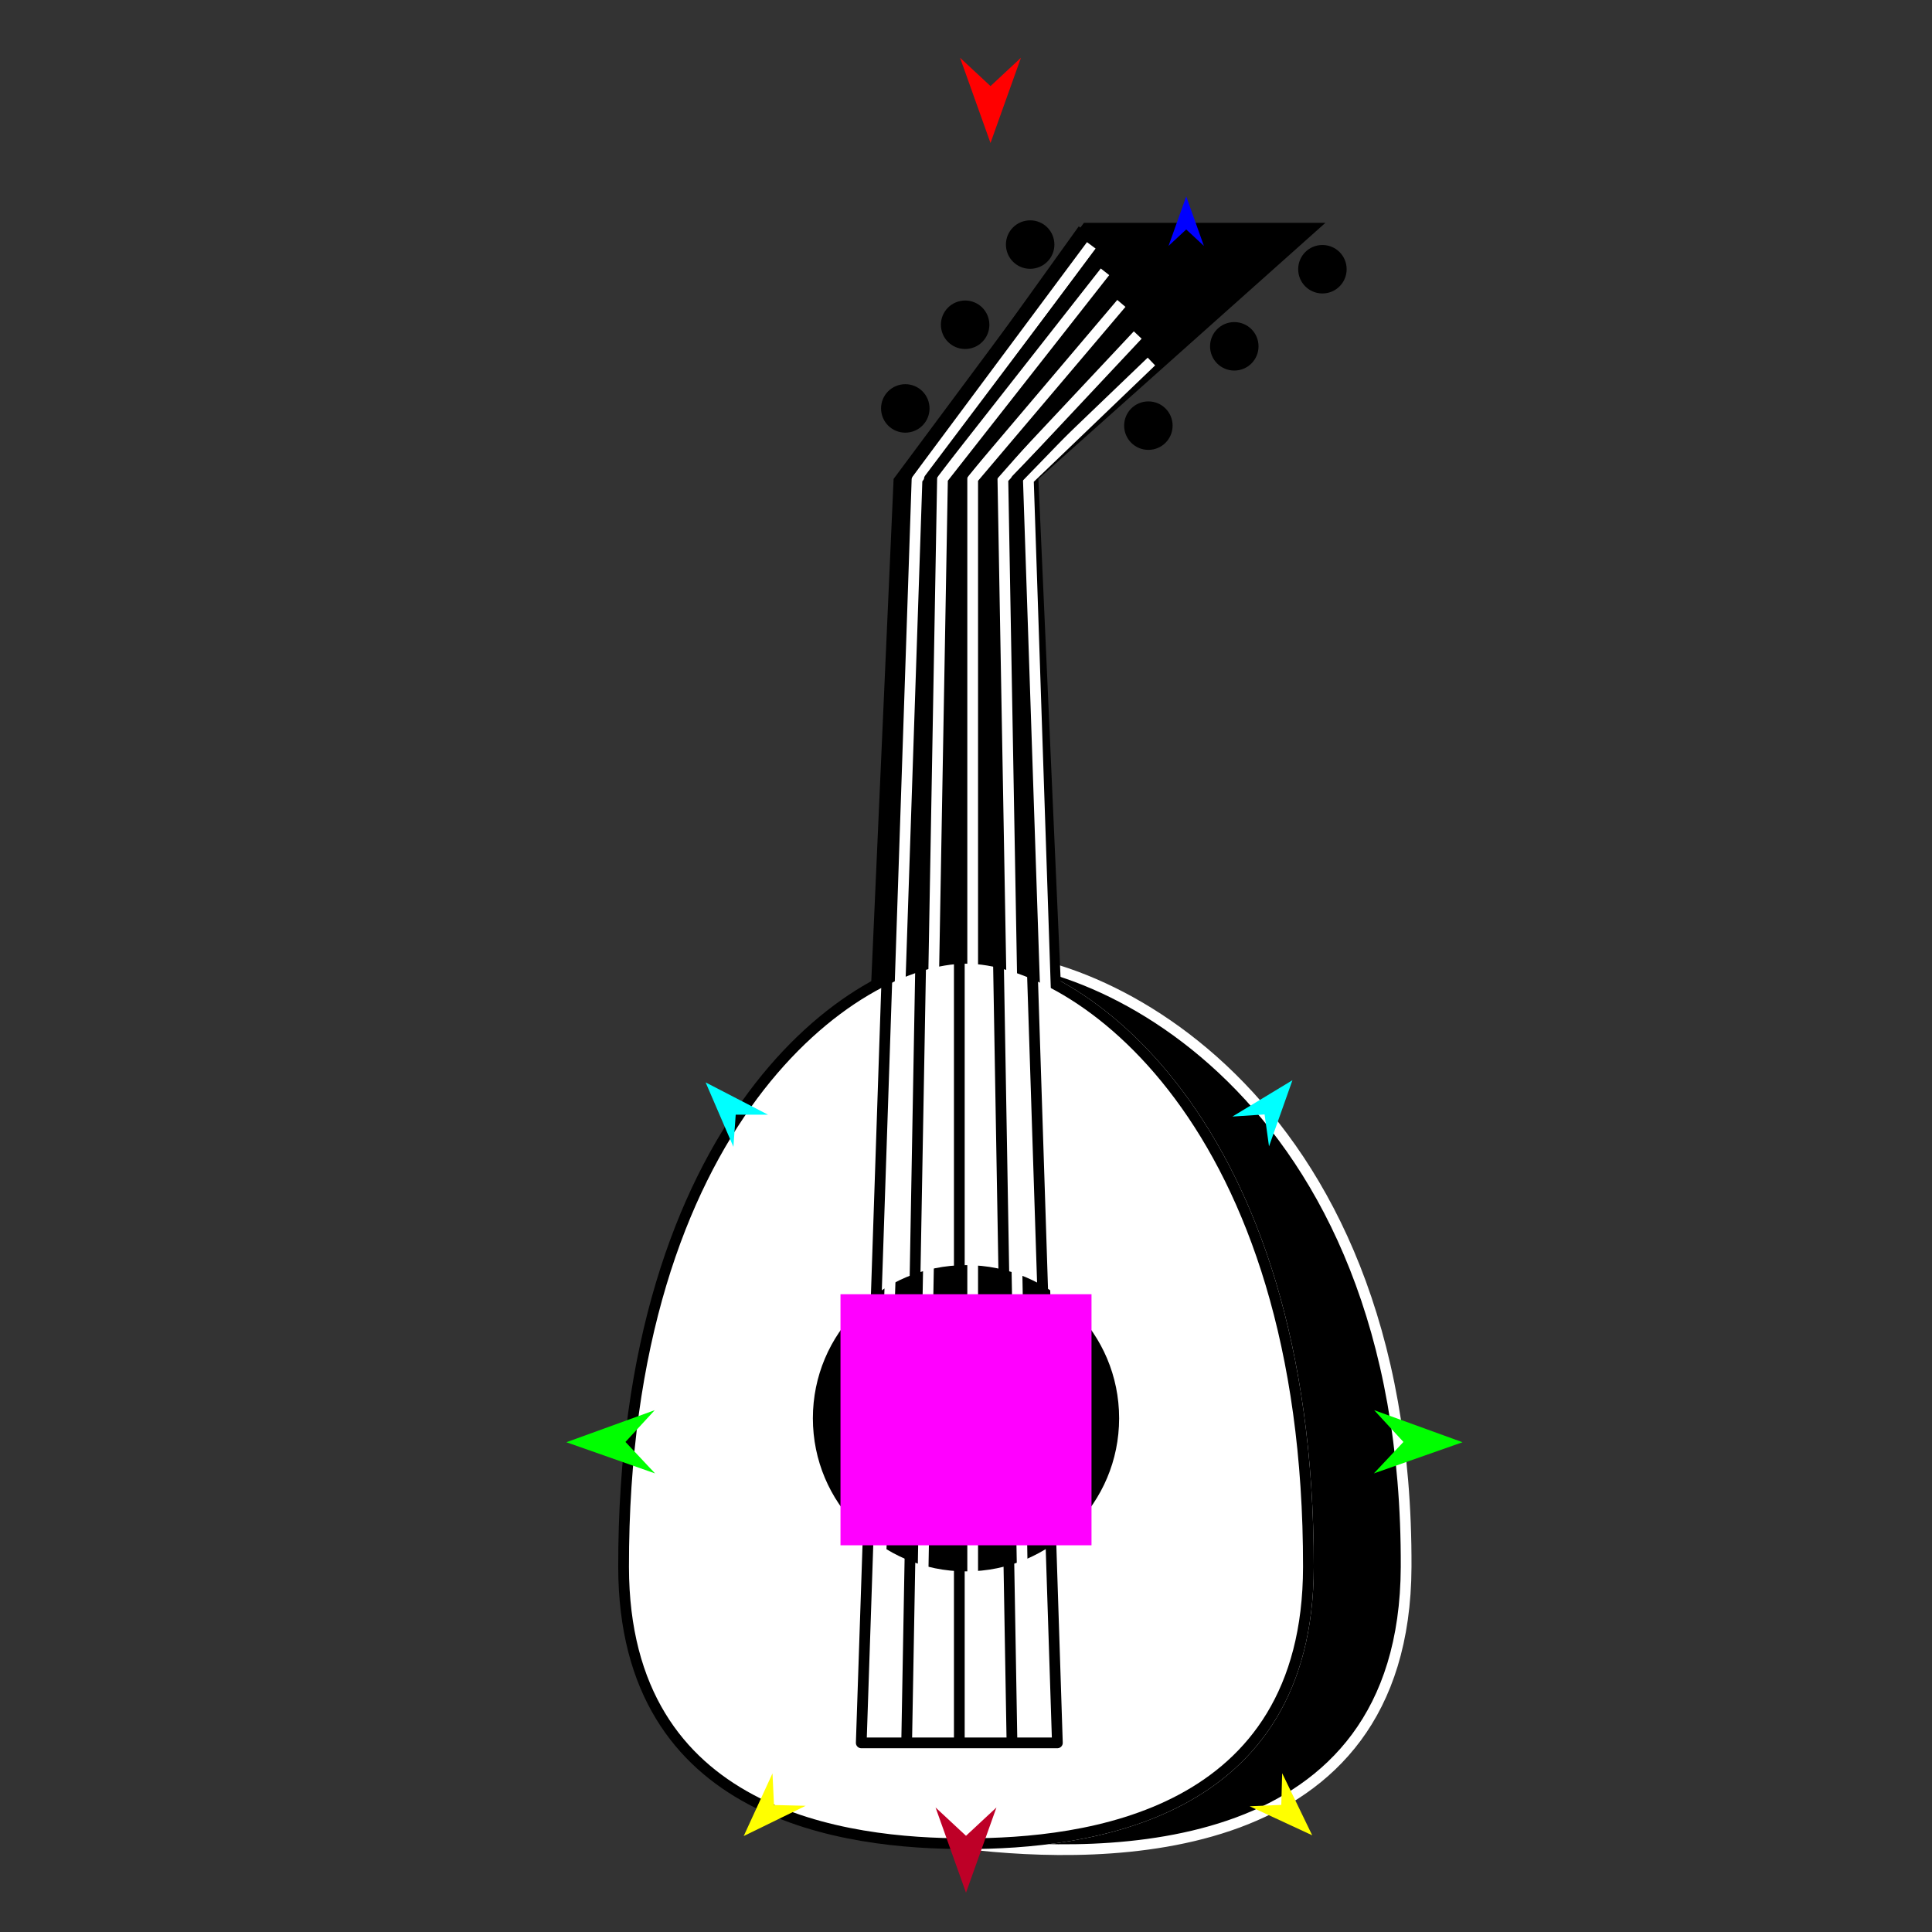 <?xml version="1.0" encoding="utf-8"?>
<!-- Generator: Moho 12.5 build 22414 -->
<!DOCTYPE svg PUBLIC "-//W3C//DTD SVG 1.1//EN" "http://www.w3.org/Graphics/SVG/1.1/DTD/svg11.dtd">
<svg version="1.1" id="Frame_0" xmlns="http://www.w3.org/2000/svg" xmlns:xlink="http://www.w3.org/1999/xlink" width="720px" height="720px">
<rect width="100%" height="100%" fill="#333333" stroke="none"/>
<g id="lute">
<g id="lute">
<path fill="#000000" fill-rule="evenodd" stroke="#ffffff" stroke-width="4" stroke-linejoin="round" d="M 524.022 583.983 C 523.567 694.273 411.765 693.251 360.000 687.093 C 404.143 687.093 487.489 677.377 487.604 583.983 C 487.810 417.809 401.543 357.141 360.000 357.141 C 404.393 352.075 524.759 405.258 524.022 583.983 Z"/>
<path fill="#000000" fill-rule="evenodd" stroke="none" d="M 403.950 83.044 C 403.959 83.044 493.931 83.044 493.940 83.044 C 493.930 83.054 386.990 178.466 386.980 178.476 C 386.981 178.497 396.545 393.666 396.546 393.687 C 396.539 393.687 323.461 393.687 323.454 393.687 C 323.455 393.666 333.019 178.497 333.020 178.476 C 333.027 178.466 403.943 83.054 403.950 83.044 Z"/>
<path fill="none" stroke="#ffffff" stroke-width="1" stroke-linecap="butt" stroke-linejoin="round" d="M 360.000 357.141 C 401.543 357.141 487.810 417.809 487.604 583.983 "/>
<path fill="none" stroke="#ffffff" stroke-width="1" stroke-linecap="butt" stroke-linejoin="round" d="M 487.604 583.983 C 487.489 677.377 404.143 687.093 360.000 687.093 "/>
<path fill="#ffffff" fill-rule="evenodd" stroke="#000000" stroke-width="4" stroke-linejoin="round" d="M 360.000 357.141 C 401.543 357.141 487.810 417.809 487.604 583.983 C 487.489 677.377 404.143 687.093 360.000 687.093 C 315.857 687.093 232.511 677.377 232.395 583.983 C 232.190 417.809 318.457 357.141 360.000 357.141 Z"/>
<path fill="#000000" fill-rule="evenodd" stroke="none" d="M 360.000 471.480 C 391.585 471.480 417.065 496.959 417.065 528.544 C 417.065 560.129 391.585 585.609 360.000 585.609 C 328.415 585.609 302.935 560.129 302.935 528.544 C 302.935 496.959 328.415 471.480 360.000 471.480 Z"/>
<path fill="none" stroke="#ffffff" stroke-width="4" stroke-linejoin="round" d="M 417.899 113.072 C 399.429 134.866 362.495 178.447 362.490 178.454 C 362.490 178.501 362.490 492.492 362.490 649.511 M 411.801 101.290 C 391.613 127.011 351.244 178.446 351.238 178.454 C 351.237 178.501 345.655 492.492 342.864 649.511 M 423.996 124.854 C 407.245 142.721 373.747 178.448 373.741 178.454 C 373.742 178.501 379.324 492.492 382.115 649.511 M 429.098 134.731 C 413.812 149.393 383.243 178.712 383.238 178.716 C 383.240 178.763 399.034 649.464 399.036 649.511 C 399.028 649.511 325.951 649.511 325.943 649.511 C 325.945 649.469 341.739 178.767 341.741 178.720 C 341.747 178.711 385.041 120.529 406.691 91.434 "/>
<path fill="none" stroke="#000000" stroke-width="4" stroke-linejoin="round" d="M 414.846 107.173 C 395.734 130.933 357.516 178.446 357.510 178.454 C 357.510 178.501 357.510 492.492 357.510 649.511 M 408.821 95.532 C 388.001 123.173 346.367 178.445 346.361 178.454 C 346.360 178.501 340.710 492.492 337.885 649.511 M 421.089 119.236 C 403.715 138.975 368.973 178.448 368.968 178.454 C 368.968 178.501 374.413 492.492 377.136 649.511 M 426.409 129.535 C 410.530 145.929 378.777 178.711 378.772 178.716 C 378.773 178.763 394.055 649.469 394.057 649.511 C 394.049 649.511 320.972 649.511 320.964 649.511 C 320.966 649.469 336.760 178.767 336.762 178.720 C 336.768 178.710 381.346 116.597 403.638 85.535 "/>
<path fill="#000000" fill-rule="evenodd" stroke="none" d="M 427.966 149.591 C 432.965 149.591 436.997 153.624 436.997 158.622 C 436.997 163.621 432.965 167.653 427.966 167.653 C 422.967 167.653 418.935 163.621 418.935 158.622 C 418.935 153.624 422.967 149.591 427.966 149.591 Z"/>
<path fill="#000000" fill-rule="evenodd" stroke="none" d="M 459.985 120.035 C 464.984 120.035 469.016 124.067 469.016 129.066 C 469.016 134.064 464.984 138.097 459.985 138.097 C 454.987 138.097 450.954 134.064 450.954 129.066 C 450.954 124.067 454.987 120.035 459.985 120.035 Z"/>
<path fill="#000000" fill-rule="evenodd" stroke="none" d="M 492.826 91.300 C 497.824 91.300 501.857 95.332 501.857 100.331 C 501.857 105.329 497.824 109.362 492.826 109.362 C 487.827 109.362 483.794 105.329 483.794 100.331 C 483.794 95.332 487.827 91.300 492.826 91.300 Z"/>
<path fill="#000000" fill-rule="evenodd" stroke="none" d="M 335.630 143.348 C 340.534 142.381 345.271 145.556 346.238 150.460 C 347.206 155.365 344.030 160.101 339.126 161.069 C 334.222 162.036 329.485 158.861 328.517 153.956 C 327.550 149.052 330.726 144.316 335.630 143.348 Z"/>
<path fill="#000000" fill-rule="evenodd" stroke="none" d="M 357.931 112.170 C 362.835 111.202 367.572 114.378 368.539 119.282 C 369.507 124.186 366.331 128.923 361.427 129.891 C 356.523 130.858 351.786 127.682 350.819 122.778 C 349.852 117.874 353.027 113.138 357.931 112.170 Z"/>
<path fill="#000000" fill-rule="evenodd" stroke="none" d="M 382.161 82.285 C 387.066 81.317 391.802 84.493 392.770 89.397 C 393.737 94.301 390.561 99.038 385.657 100.005 C 380.753 100.973 376.017 97.797 375.049 92.893 C 374.082 87.989 377.257 83.252 382.161 82.285 Z"/>
</g>
<g id="specs_2">
<path fill="#ff00ff" fill-rule="evenodd" stroke="none" d="M 313.227 575.879 C 313.236 575.879 406.764 575.879 406.773 575.879 C 406.773 575.869 406.773 482.341 406.773 482.332 C 406.764 482.332 313.236 482.332 313.227 482.332 C 313.227 482.341 313.227 575.869 313.227 575.879 Z"/>
<path fill="#ff0000" fill-rule="evenodd" stroke="none" d="M 369.130 53.295 C 369.131 53.292 380.474 21.531 380.475 21.528 C 380.474 21.529 369.131 32.083 369.130 32.084 C 369.129 32.083 357.786 21.529 357.784 21.528 C 357.786 21.531 369.129 53.292 369.130 53.295 Z"/>
<path fill="#0000ff" fill-rule="evenodd" stroke="none" d="M 442.072 73.190 C 442.072 73.192 448.661 91.642 448.662 91.643 C 448.661 91.643 442.072 85.512 442.072 85.512 C 442.071 85.512 435.482 91.643 435.481 91.643 C 435.482 91.642 442.071 73.192 442.072 73.190 Z"/>
<path fill="#00ff00" fill-rule="evenodd" stroke="none" d="M 211.067 537.481 C 211.071 537.480 243.993 525.534 243.996 525.532 C 243.995 525.534 233.095 537.369 233.094 537.370 C 233.095 537.371 244.114 549.094 244.115 549.096 C 244.112 549.094 211.071 537.482 211.067 537.481 Z"/>
<path fill="#ffff00" fill-rule="evenodd" stroke="none" d="M 277.155 684.242 C 277.156 684.240 287.881 660.888 287.883 660.886 C 287.883 660.887 288.447 672.679 288.447 672.680 C 288.448 672.680 300.250 672.966 300.251 672.966 C 300.248 672.967 277.158 684.241 277.155 684.242 Z"/>
<path fill="#ffff00" fill-rule="evenodd" stroke="none" d="M 489.018 683.956 C 489.017 683.954 477.826 660.821 477.825 660.819 C 477.825 660.820 477.497 672.622 477.497 672.623 C 477.496 672.623 465.702 673.146 465.700 673.146 C 465.703 673.147 489.016 683.955 489.018 683.956 Z"/>
<path fill="#00ff00" fill-rule="evenodd" stroke="none" d="M 545.044 537.481 C 545.041 537.480 512.118 525.534 512.115 525.532 C 512.116 525.534 523.016 537.369 523.017 537.370 C 523.016 537.371 511.998 549.094 511.996 549.096 C 512.000 549.094 545.041 537.482 545.044 537.481 Z"/>
<path fill="#00ffff" fill-rule="evenodd" stroke="none" d="M 481.658 402.562 C 481.657 402.564 472.925 427.218 472.924 427.221 C 472.924 427.219 471.271 415.318 471.271 415.317 C 471.270 415.317 459.281 416.109 459.279 416.109 C 459.282 416.108 481.656 402.563 481.658 402.562 Z"/>
<path fill="#00ffff" fill-rule="evenodd" stroke="none" d="M 262.964 403.379 C 262.965 403.381 273.320 427.398 273.321 427.401 C 273.322 427.400 274.178 415.414 274.178 415.413 C 274.179 415.413 286.194 415.404 286.195 415.404 C 286.193 415.403 262.966 403.380 262.964 403.379 Z"/>
<path fill="#be0027" fill-rule="evenodd" stroke="none" d="M 360.000 705.360 C 360.001 705.357 371.344 673.596 371.345 673.593 C 371.344 673.594 360.001 684.148 360.000 684.149 C 359.999 684.148 348.656 673.594 348.655 673.593 C 348.656 673.596 359.999 705.357 360.000 705.360 Z"/>
</g>
</g>
</svg>
